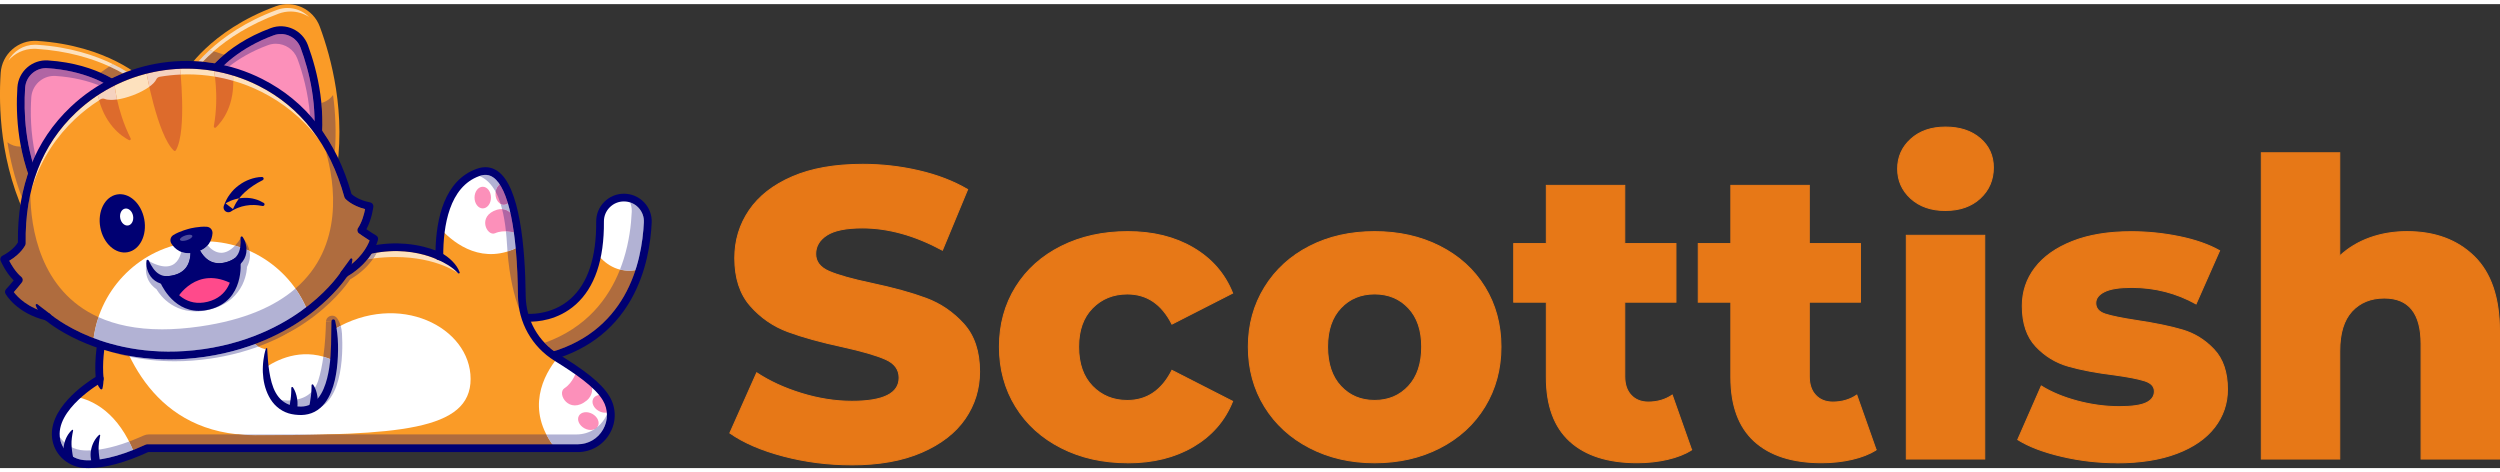 <?xml version="1.0" encoding="UTF-8"?>
<!DOCTYPE svg PUBLIC "-//W3C//DTD SVG 1.1//EN" "http://www.w3.org/Graphics/SVG/1.1/DTD/svg11.dtd">
<!-- Creator: CorelDRAW -->
<svg xmlns="http://www.w3.org/2000/svg" xml:space="preserve" width="180px" height="34px" style="shape-rendering:geometricPrecision; text-rendering:geometricPrecision; image-rendering:optimizeQuality; fill-rule:evenodd; clip-rule:evenodd"
viewBox="0 0 79.907 14.829"
 xmlns:xlink="http://www.w3.org/1999/xlink">
 <rect x="0" y="0" width="79.907" height="14.829" fill="#333333" stroke="none"/>
 <defs>
  <style type="text/css">
   <![CDATA[
    .str0 {stroke:#E77817;stroke-width:0.032}
    .fil15 {fill:none;fill-rule:nonzero}
    .fil4 {fill:#000072}
    .fil13 {fill:#4D4D9D}
    .fil2 {fill:#AF6C3E}
    .fil6 {fill:#B065A4}
    .fil8 {fill:#B19DA7}
    .fil3 {fill:#B2B2D4}
    .fil10 {fill:#DD6B2C}
    .fil9 {fill:#E7D3C5}
    .fil11 {fill:#F5D2BF}
    .fil0 {fill:#FA9B27}
    .fil5 {fill:#FC90BA}
    .fil7 {fill:#FDE1BE}
    .fil12 {fill:#FF4A8B}
    .fil1 {fill:white}
    .fil14 {fill:#E77817;fill-rule:nonzero}
   ]]>
  </style>
 </defs>
 <g id="Слой_x0020_1">
  <g id="_174599744">
   <g>
    <path id="_174655312" class="fil0" d="M20.705 6.942c0,0.012 -8.47343e-006,0.023 -0.001,0.035 -0.019,0.413 -0.083,0.946 -0.257,1.501 -0.359,1.147 -1.188,2.384 -3.053,2.832 8.47343e-006,-4.23672e-006 -0.936,0.338 -0.601,-1.291 1.69469e-005,0 1.875,0.224 2.301,-2.024 0.057,-0.301 0.088,-0.647 0.085,-1.044 -0.003,-0.424 0.34,-0.768 0.763,-0.768 0.422,-4.23672e-006 0.763,0.342 0.763,0.759z"/>
    <path id="_174655216" class="fil1" d="M20.705 6.942c0,0.012 -8.47343e-006,0.023 -0.001,0.035 -0.019,0.413 -0.083,0.946 -0.257,1.501 -0.622,0.153 -1.059,-0.123 -1.353,-0.483 0.057,-0.301 0.088,-0.647 0.085,-1.044 -0.003,-0.424 0.34,-0.768 0.763,-0.768 0.422,-4.23672e-006 0.763,0.342 0.763,0.759z"/>
    <path id="_174655120" class="fil2" d="M17.713 11.093c-0.111,-0.081 -0.213,-0.171 -0.305,-0.268 1.337,-0.479 2.042,-1.411 2.408,-2.339 0.091,0.023 0.188,0.036 0.291,0.036 0.065,0 0.133,-0.005 0.203,-0.016 -0.338,1.032 -1.066,2.103 -2.597,2.588z"/>
    <path id="_174655024" class="fil3" d="M20.107 8.521c-0.103,0 -0.2,-0.013 -0.291,-0.036 0.044,-0.113 0.084,-0.225 0.119,-0.337 0.174,-0.554 0.238,-1.088 0.257,-1.501 0.001,-0.012 0.001,-0.024 0.001,-0.035 0,-0.097 -0.018,-0.19 -0.052,-0.275 0.1,0.032 0.19,0.089 0.265,0.167 0.121,0.127 0.183,0.293 0.175,0.467 -0.02,0.435 -0.089,0.978 -0.271,1.534 -0.07,0.011 -0.138,0.016 -0.203,0.016z"/>
    <path id="_174654928" class="fil4" d="M16.894 10.149c-0.091,0.505 -0.055,0.856 0.103,0.994 0.14,0.123 0.353,0.05 0.355,0.05 0.004,-0.001 0.009,-0.003 0.013,-0.004 2.658,-0.638 3.155,-2.916 3.215,-4.218 0.008,-0.175 -0.054,-0.34 -0.175,-0.467 -0.122,-0.128 -0.287,-0.198 -0.463,-0.198 -0.172,-8.47343e-006 -0.333,0.067 -0.454,0.189 -0.121,0.122 -0.187,0.283 -0.185,0.454 0.01,1.216 -0.293,2.108 -0.9,2.651 -0.573,0.512 -1.243,0.555 -1.509,0.549zm0.314 1.314c-0.114,0 -0.252,-0.028 -0.371,-0.131 -0.248,-0.214 -0.303,-0.665 -0.165,-1.338 0.013,-0.063 0.072,-0.106 0.136,-0.098 0.008,0.001 0.801,0.085 1.434,-0.483 0.549,-0.493 0.823,-1.321 0.814,-2.461 -0.002,-0.238 0.089,-0.462 0.257,-0.631 0.168,-0.169 0.392,-0.262 0.63,-0.262 0.245,-4.23672e-006 0.473,0.098 0.643,0.275 0.168,0.176 0.255,0.407 0.244,0.65 -0.029,0.638 -0.167,1.581 -0.655,2.448 -0.579,1.027 -1.502,1.699 -2.744,1.998 -0.026,0.009 -0.113,0.034 -0.221,0.034z"/>
    <path id="_174654832" class="fil0" d="M18.462 14.192l-13.754 0c-0.143,0.066 -0.279,0.124 -0.407,0.175 -0.722,0.286 -1.231,0.351 -1.573,0.335 -0.448,-0.02 -0.839,-0.331 -0.927,-0.771 -0.106,-0.531 0.25,-1.023 0.628,-1.381 0.369,-0.349 0.758,-0.57 0.758,-0.57 -0.03,-0.339 -0.014,-0.672 0.026,-0.977 0.074,-0.568 0.229,-1.035 0.312,-1.255 0.033,-0.088 0.054,-0.136 0.054,-0.136 0,0 2.129,0.073 4.146,-0.267 0.997,-0.168 1.966,-0.438 2.637,-0.867 0.629,-0.403 1.222,-0.595 1.741,-0.67 1.154,-0.166 1.941,0.251 1.941,0.251 -0.001,-0.268 0.014,-0.563 0.057,-0.857 0.106,-0.727 0.385,-1.453 1.039,-1.766 0.045,-0.021 0.091,-0.041 0.139,-0.058 0.35,-0.127 0.614,0.023 0.813,0.341 0.091,0.144 0.168,0.323 0.234,0.527 0.137,0.426 0.223,0.959 0.276,1.504 0.053,0.541 0.073,1.094 0.078,1.569 0.005,0.46 0.143,0.9 0.389,1.272 0.184,0.28 0.429,0.521 0.723,0.703 0.008,0.005 0.016,0.01 0.024,0.015 0.759,0.471 1.316,0.877 1.562,1.295 0.414,0.702 -0.101,1.588 -0.916,1.588z"/>
    <path id="_174654736" class="fil1" d="M15.042 11.981c0,1.655 -2.334,1.796 -6.895,1.796 -3.254,0 -4.24,-2.697 -4.569,-4.164 0.033,-0.088 0,0 0,0 0,0 2.129,0.073 4.146,-0.267l0.426 1.279 -0.077 0.159c0,0 0.527,0.849 2.603,-0.388 2.077,-1.237 4.366,-0.069 4.366,1.586z"/>
    <path id="_174654640" class="fil1" d="M4.3 14.367c-0.722,0.286 -1.231,0.351 -1.573,0.335 -0.448,-0.02 -0.839,-0.331 -0.927,-0.771 -0.106,-0.531 0.25,-1.023 0.628,-1.381 0.559,0.111 1.356,0.511 1.872,1.816z"/>
    <path id="_174654544" class="fil1" d="M18.462 14.192l-0.719 0c-0.97,-1.249 -0.357,-2.352 0.073,-2.882 0.703,0.436 1.232,0.816 1.502,1.201 0.022,0.031 0.042,0.063 0.061,0.094 0.076,0.129 0.121,0.264 0.138,0.399 0.077,0.599 -0.389,1.189 -1.054,1.189z"/>
    <path id="_174654448" class="fil5" d="M18.932 13.096c0.167,0.092 0.247,0.27 0.177,0.397 -0.07,0.127 -0.262,0.156 -0.43,0.064 -0.167,-0.092 -0.247,-0.27 -0.177,-0.397 0.07,-0.127 0.262,-0.156 0.43,-0.064z"/>
    <path id="_174654352" class="fil5" d="M19.516 13.004c-0.09,0.071 -0.241,0.075 -0.376,0.001 -0.168,-0.092 -0.247,-0.27 -0.177,-0.397 0.06,-0.108 0.208,-0.145 0.354,-0.097 0.022,0.031 0.042,0.063 0.061,0.094 0.076,0.129 0.121,0.264 0.138,0.399z"/>
    <path id="_174654256" class="fil5" d="M18.427 11.728c0,0 -0.105,0.369 -0.384,0.547 -0.261,0.166 0.148,0.862 0.717,0.389 0.175,-0.146 0.223,-0.402 0.1,-0.594 -0.072,-0.113 -0.204,-0.232 -0.433,-0.342z"/>
    <path id="_174654160" class="fil1" d="M16.601 7.75c-1.151,0.601 -2.048,-0.064 -2.501,-0.548 0.113,-0.776 0.424,-1.552 1.178,-1.824 0.843,-0.304 1.189,0.992 1.323,2.372z"/>
    <path id="_174654064" class="fil5" d="M15.693 6.183c0,0.191 -0.118,0.346 -0.263,0.346 -0.145,0 -0.263,-0.155 -0.263,-0.346 1.27101e-005,-0.191 0.118,-0.346 0.263,-0.346 0.145,-4.23672e-006 0.263,0.155 0.263,0.346z"/>
    <path id="_174653968" class="fil5" d="M16.324 6.246c-0.046,0.099 -0.129,0.165 -0.224,0.165 -0.145,0 -0.263,-0.155 -0.263,-0.346 0,-0.187 0.112,-0.339 0.253,-0.345 0.091,0.144 0.168,0.323 0.234,0.527z"/>
    <path id="_174653872" class="fil5" d="M16.444 7.303c0,0 -0.338,-0.107 -0.618,0.019 -0.261,0.117 -0.591,-0.552 0.064,-0.752 0.202,-0.061 0.424,0.032 0.51,0.224 0.05,0.113 0.076,0.275 0.044,0.509z"/>
    <path id="_174602720" class="fil2" d="M4.253 14.253c-0.041,-0.096 -0.083,-0.186 -0.127,-0.272 0.045,-0.017 0.09,-0.034 0.137,-0.053 0.106,-0.042 0.217,-0.089 0.333,-0.141 0.049,-0.022 0.103,-0.034 0.156,-0.034l2.882 0c0.164,0.015 0.335,0.023 0.512,0.023 0.848,0 1.619,-0.005 2.312,-0.023l7.001 0c0.053,0.104 0.116,0.209 0.191,0.315l-12.944 0c-0.018,0 -0.036,0.004 -0.052,0.011 -0.141,0.065 -0.275,0.123 -0.402,0.173z"/>
    <path id="_174602624" class="fil3" d="M8.147 13.777c-0.177,0 -0.348,-0.008 -0.512,-0.023l2.824 0c-0.693,0.019 -1.464,0.023 -2.312,0.023z"/>
    <path id="_174602528" class="fil3" d="M2.819 14.581c-0.03,0 -0.059,-0.001 -0.086,-0.002 -0.402,-0.018 -0.735,-0.294 -0.811,-0.671 -0.005,-0.023 -0.008,-0.046 -0.011,-0.069 0.172,0.25 0.461,0.411 0.78,0.425 0.03,0.001 0.062,0.002 0.096,0.002 0.315,0 0.753,-0.066 1.34,-0.285 0.044,0.086 0.086,0.176 0.127,0.272 -0.662,0.261 -1.13,0.328 -1.434,0.328z"/>
    <path id="_174602432" class="fil3" d="M18.462 14.069l-0.811 0c-0.074,-0.106 -0.138,-0.212 -0.191,-0.315l0.965 0c0.212,0 0.403,-0.06 0.563,-0.161 0.043,-0.016 0.079,-0.041 0.106,-0.076 0.133,-0.109 0.238,-0.249 0.306,-0.405 0.004,0.165 -0.037,0.332 -0.124,0.483 -0.169,0.297 -0.474,0.474 -0.814,0.474z"/>
    <path id="_174602336" class="fil6" d="M18.988 13.592c0.037,-0.023 0.072,-0.049 0.106,-0.076 -0.026,0.035 -0.063,0.06 -0.106,0.076z"/>
    <path id="_174602240" class="fil2" d="M16.597 9.756c-0.159,-0.42 -0.312,-1.019 -0.376,-1.849 0.086,-0.026 0.173,-0.059 0.262,-0.1 0.042,0.447 0.066,0.953 0.072,1.513 0.002,0.148 0.016,0.293 0.043,0.435z"/>
    <path id="_174602144" class="fil3" d="M16.221 7.907c-0.005,-0.066 -0.01,-0.133 -0.014,-0.201 -0.009,-0.158 -0.021,-0.306 -0.036,-0.445 0.117,0.003 0.213,0.026 0.253,0.036 0.022,0.161 0.042,0.331 0.059,0.51 -0.089,0.04 -0.176,0.073 -0.262,0.1zm0.091 -1.238c-0.071,-0.068 -0.165,-0.109 -0.264,-0.117 -0.015,-0.058 -0.031,-0.114 -0.047,-0.167 0.031,0.016 0.064,0.026 0.099,0.026 0.048,0 0.093,-0.017 0.132,-0.047 0.028,0.095 0.055,0.197 0.079,0.305zm-0.47 -0.67c-0.137,-0.253 -0.309,-0.418 -0.518,-0.506 0.067,-0.024 0.13,-0.036 0.19,-0.036 0.09,-8.47343e-006 0.173,0.027 0.25,0.08 0.074,0.052 0.144,0.127 0.208,0.224 -0.067,0.049 -0.115,0.135 -0.13,0.237z"/>
    <path id="_174602048" class="fil6" d="M16.101 6.411c-0.035,0 -0.069,-0.009 -0.099,-0.026 -0.046,-0.146 -0.099,-0.275 -0.159,-0.386 0.015,-0.102 0.064,-0.188 0.13,-0.237 0.099,0.149 0.185,0.35 0.26,0.601 -0.039,0.03 -0.084,0.047 -0.132,0.047z"/>
    <path id="_174601952" class="fil6" d="M16.424 7.297c-0.04,-0.011 -0.136,-0.033 -0.253,-0.036 -0.029,-0.268 -0.07,-0.504 -0.123,-0.708 0.099,0.007 0.193,0.049 0.264,0.117 0.043,0.189 0.08,0.399 0.112,0.628z"/>
    <path id="_174601856" class="fil7" d="M14.665 8.613c0,0 -0.69,-0.53 -2.036,-0.53 -0.216,-4.23672e-006 -0.45,0.014 -0.7,0.045 0.045,-0.066 0.081,-0.128 0.11,-0.184 0.222,-0.037 0.428,-0.051 0.612,-0.051 0.103,-4.23672e-006 0.199,0.004 0.288,0.012 0.638,0.053 1.042,0.262 1.045,0.264 0.018,0.01 0.038,0.014 0.058,0.014 0.022,-4.23672e-006 0.044,-0.006 0.064,-0.018 0.02,-0.012 0.035,-0.029 0.046,-0.048 0.206,0.121 0.384,0.283 0.514,0.496z"/>
    <path id="_174601760" class="fil2" d="M4.149 11.27c-0.238,-0.049 -0.459,-0.108 -0.664,-0.173 0.2,0.056 0.418,0.106 0.652,0.147 0.004,0.009 0.008,0.017 0.013,0.026zm4.112 -0.327c-0.047,-0.027 -0.084,-0.054 -0.112,-0.079 0.834,-0.311 1.461,-0.717 1.891,-1.06 0.647,-0.516 0.98,-0.983 1.057,-1.099 0.294,-0.173 0.502,-0.369 0.65,-0.55 0.062,-0.01 0.123,-0.019 0.184,-0.026 -0.142,0.208 -0.371,0.456 -0.738,0.667 8.47343e-006,0 -0.362,0.579 -1.172,1.192 -0.446,0.338 -1.027,0.686 -1.759,0.955z"/>
    <path id="_174601664" class="fil3" d="M5.584 11.415c-0.528,0 -1.008,-0.056 -1.435,-0.144 -0.004,-0.009 -0.008,-0.017 -0.013,-0.026 0.382,0.067 0.808,0.11 1.273,0.11 0.356,-4.23672e-006 0.736,-0.025 1.137,-0.083 0.6,-0.087 1.134,-0.232 1.602,-0.407 0.028,0.025 0.065,0.052 0.112,0.079 -0.457,0.168 -0.972,0.305 -1.549,0.388 -0.397,0.058 -0.774,0.083 -1.128,0.083z"/>
    <path id="_174601568" class="fil8" d="M11.746 8.155c0.05,-0.062 0.093,-0.122 0.13,-0.179 0.055,-0.012 0.11,-0.022 0.163,-0.031 -0.029,0.056 -0.065,0.118 -0.11,0.184 -0.06,0.008 -0.121,0.016 -0.184,0.026z"/>
    <path id="_174601472" class="fil4" d="M2.971 14.738l-0.01 -0.019 -0.008 -0.016c-0.005,-0.011 -0.009,-0.022 -0.013,-0.032 -0.008,-0.022 -0.014,-0.043 -0.02,-0.065 -0.011,-0.043 -0.018,-0.088 -0.022,-0.132 -0.007,-0.089 -0.001,-0.178 0.021,-0.264 0.009,-0.043 0.022,-0.085 0.038,-0.126l0.025 -0.06c0.009,-0.02 0.02,-0.038 0.03,-0.057 0.041,-0.076 0.095,-0.143 0.157,-0.2 0.008,-0.008 0.021,-0.007 0.029,0.001 0.004,0.005 0.006,0.011 0.005,0.017l-0 0.002c-0.006,0.041 -0.017,0.079 -0.023,0.118 -0.006,0.039 -0.014,0.076 -0.017,0.113 -0.005,0.037 -0.007,0.074 -0.01,0.11 -0.002,0.018 -0,0.036 -0.001,0.054 -0.001,0.018 -0.002,0.036 -0,0.054 0.002,0.071 0.009,0.141 0.018,0.21 0.004,0.034 0.01,0.068 0.015,0.102l0.009 0.05c0.001,0.008 0.003,0.016 0.004,0.024l0.002 0.012c0.001,0.004 0.001,0.008 0.001,0.009l-0.087 0.11c-0.029,0.036 -0.082,0.042 -0.119,0.013 -0.01,-0.008 -0.017,-0.017 -0.023,-0.028z"/>
    <path id="_174601376" class="fil4" d="M2.105 14.581l-0.01 -0.019 -0.008 -0.017c-0.005,-0.011 -0.009,-0.022 -0.013,-0.032 -0.008,-0.022 -0.014,-0.043 -0.02,-0.065 -0.011,-0.044 -0.018,-0.088 -0.022,-0.132 -0.007,-0.089 -0.001,-0.178 0.021,-0.264 0.009,-0.043 0.022,-0.085 0.038,-0.126l0.025 -0.06c0.009,-0.02 0.02,-0.038 0.03,-0.057 0.041,-0.076 0.095,-0.143 0.157,-0.2 0.008,-0.008 0.021,-0.007 0.029,0.001 0.004,0.005 0.006,0.011 0.005,0.017l-0 0.002c-0.006,0.041 -0.017,0.079 -0.023,0.118 -0.006,0.039 -0.014,0.076 -0.017,0.113 -0.005,0.037 -0.007,0.074 -0.01,0.11 -0.002,0.018 -0,0.037 -0.001,0.054 -0.001,0.018 -0.002,0.036 -0,0.054 0.002,0.071 0.009,0.141 0.018,0.21 0.004,0.034 0.01,0.068 0.015,0.102l0.009 0.05c0.001,0.008 0.003,0.017 0.004,0.024l0.002 0.012c0.001,0.004 0.001,0.008 0.001,0.009l-0.087 0.11c-0.029,0.036 -0.082,0.042 -0.119,0.013 -0.01,-0.008 -0.017,-0.017 -0.023,-0.028z"/>
    <path id="_174601280" class="fil4" d="M3.309 11.966c0,0.024 -7.62609e-005,0.051 -0.002,0.077 -0.002,0.026 -0.004,0.052 -0.006,0.079 -0.005,0.053 -0.012,0.105 -0.026,0.161l-0 0.001c-0.005,0.021 -0.027,0.034 -0.048,0.029 -0.008,-0.002 -0.015,-0.007 -0.02,-0.013 -0.04,-0.046 -0.066,-0.097 -0.089,-0.147 -0.012,-0.025 -0.022,-0.051 -0.031,-0.077 -0.009,-0.026 -0.017,-0.051 -0.023,-0.079l-0 -0.001c-0.015,-0.067 0.027,-0.134 0.094,-0.149 0.067,-0.015 0.134,0.027 0.149,0.094 0.002,0.008 0.003,0.017 0.003,0.025z"/>
    <path id="_174601184" class="fil4" d="M14.093 7.947c0.038,0.018 0.067,0.037 0.099,0.056 0.031,0.02 0.061,0.041 0.091,0.062 0.059,0.043 0.114,0.092 0.166,0.143 0.052,0.052 0.1,0.108 0.142,0.168 0.042,0.061 0.076,0.126 0.101,0.194 0.006,0.016 -0.002,0.033 -0.018,0.039 -0.011,0.004 -0.023,0.001 -0.032,-0.007l-0.002 -0.002c-0.025,-0.024 -0.045,-0.05 -0.071,-0.072 -0.023,-0.023 -0.049,-0.044 -0.074,-0.065 -0.052,-0.041 -0.105,-0.079 -0.16,-0.114 -0.055,-0.035 -0.113,-0.066 -0.17,-0.097 -0.029,-0.015 -0.058,-0.029 -0.087,-0.043 -0.028,-0.014 -0.06,-0.028 -0.085,-0.038l-0.003 -0.001c-0.063,-0.027 -0.091,-0.1 -0.064,-0.163 0.027,-0.063 0.101,-0.091 0.163,-0.064 0.001,0.001 0.003,0.002 0.005,0.002z"/>
    <path id="_174601088" class="fil4" d="M3.661 9.739c-0.106,0.273 -0.441,1.232 -0.351,2.231 0.004,0.048 -0.02,0.095 -0.062,0.119 -0.015,0.009 -1.514,0.87 -1.325,1.818 0.075,0.378 0.409,0.654 0.811,0.671 0.352,0.015 0.971,-0.059 1.922,-0.499 0.016,-0.008 0.034,-0.011 0.052,-0.011l13.754 0c0.341,0 0.645,-0.177 0.814,-0.474 0.167,-0.292 0.165,-0.639 -0.005,-0.927 -0.254,-0.431 -0.893,-0.864 -1.545,-1.267 -0.724,-0.448 -1.162,-1.225 -1.171,-2.08 -0.023,-2.101 -0.303,-3.444 -0.79,-3.782 -0.13,-0.09 -0.276,-0.104 -0.445,-0.043 -0.958,0.346 -1.156,1.585 -1.153,2.564 0,0.044 -0.023,0.084 -0.06,0.106 -0.037,0.022 -0.084,0.024 -0.122,0.003 -0.004,-0.002 -0.408,-0.211 -1.045,-0.264 -0.587,-0.049 -1.499,0.03 -2.511,0.678 -1.909,1.221 -6.09,1.172 -6.767,1.155zm-0.837 5.09c-0.035,0 -0.069,-0.001 -0.102,-0.002 -0.516,-0.023 -0.945,-0.381 -1.043,-0.87 -0.201,-1.005 1.061,-1.848 1.377,-2.042 -0.085,-1.21 0.388,-2.305 0.408,-2.351 0.02,-0.047 0.068,-0.076 0.118,-0.074 0.047,0.002 4.741,0.147 6.712,-1.114 1.076,-0.689 2.051,-0.769 2.678,-0.715 0.431,0.037 0.76,0.139 0.948,0.212 0.025,-1.024 0.285,-2.237 1.315,-2.609 0.247,-0.089 0.473,-0.065 0.671,0.073 0.711,0.494 0.88,2.438 0.897,3.983 0.008,0.769 0.402,1.469 1.054,1.872 0.785,0.485 1.362,0.901 1.628,1.352 0.216,0.366 0.218,0.806 0.007,1.176 -0.214,0.375 -0.599,0.598 -1.03,0.598l-13.727 0c-0.741,0.34 -1.383,0.512 -1.91,0.512z"/>
    <path id="_174600992" class="fil0" d="M10.671 11.393c-0.065,0.77 -0.309,1.608 -1.063,1.608 -0.891,0 -1.089,-0.808 -1.115,-1.392 -0.015,-0.332 0.025,-0.591 0.025,-0.591 4.23672e-006,-8.47343e-006 0.826,-0.873 2.135,-0.886 4.23672e-006,0 0.074,0.607 0.019,1.262z"/>
    <path id="_174600896" class="fil1" d="M10.671 11.393c-0.065,0.77 -0.309,1.608 -1.063,1.608 -0.891,0 -1.089,-0.808 -1.115,-1.392 0.468,-0.311 1.264,-0.643 2.179,-0.216z"/>
    <path id="_174600800" class="fil2" d="M10.676 10.395c-0.011,-0.164 -0.023,-0.265 -0.023,-0.265 -0.079,0.001 -0.157,0.005 -0.233,0.011 0.007,-0.113 0.102,-0.183 0.199,-0.183 0.057,-4.23672e-006 0.116,0.025 0.156,0.081 0.045,0.062 0.085,0.14 0.114,0.238 -0.071,0.037 -0.142,0.076 -0.213,0.118l0 -7.62609e-005z"/>
    <path id="_174600704" class="fil3" d="M9.754 13.015c-0.063,0 -0.129,-0.005 -0.198,-0.015 0.017,0.001 0.035,0.001 0.053,0.001 0.754,0 0.998,-0.838 1.063,-1.608l8.47343e-006 -8.47343e-006c0.033,-0.388 0.02,-0.759 0.005,-0.997 0.07,-0.042 0.141,-0.081 0.212,-0.118 0.021,0.073 0.036,0.157 0.042,0.253 0.037,0.626 0.045,2.484 -1.177,2.484zm-0.884 -0.302c-0.029,-0.028 -0.055,-0.059 -0.078,-0.092 0.024,0.032 0.05,0.063 0.078,0.092z"/>
    <path id="_174600608" class="fil2" d="M10.671 11.393c-0.114,-0.053 -0.226,-0.095 -0.336,-0.126 0.058,-0.418 0.078,-0.834 0.084,-1.115 8.47343e-005,-0.003 0,-0.006 0,-0.009 0.076,-0.007 0.154,-0.011 0.233,-0.011 4.23672e-006,0 0.012,0.101 0.023,0.265 0.016,0.238 0.028,0.609 -0.005,0.997l8.47343e-006 -8.47343e-006z"/>
    <path id="_174600512" class="fil3" d="M9.608 13.001c-0.018,0 -0.036,-0 -0.053,-0.001 -0,-8.04976e-005 -0.001,-7.62609e-005 -0.001,-0 4.23672e-006,-8.47343e-006 -0.44,-0.051 -0.685,-0.287 -0.028,-0.029 -0.054,-0.06 -0.078,-0.092 -0,-0.001 -0.001,-0.001 -0.001,-0.001 0,-4.23672e-006 0.177,0.048 0.408,0.048 0.343,0 0.803,-0.106 0.972,-0.631 0.075,-0.234 0.128,-0.502 0.165,-0.769 0.11,0.031 0.222,0.073 0.336,0.126l8.47343e-006 -8.47343e-006c-0.065,0.77 -0.309,1.608 -1.063,1.608z"/>
    <path id="_174600416" class="fil4" d="M8.54 11.02c0.014,0.25 0.03,0.496 0.069,0.734 0.019,0.119 0.043,0.236 0.075,0.348 0.032,0.113 0.073,0.221 0.129,0.319 0.055,0.098 0.124,0.185 0.206,0.253 0.082,0.069 0.178,0.117 0.281,0.149 0.103,0.031 0.217,0.041 0.328,0.041 0.054,-0 0.107,-0.008 0.157,-0.02 0.051,-0.012 0.099,-0.029 0.145,-0.053 0.185,-0.092 0.322,-0.28 0.413,-0.493 0.092,-0.214 0.147,-0.45 0.183,-0.69 0.036,-0.24 0.05,-0.485 0.056,-0.731 0.007,-0.245 0.009,-0.494 0.013,-0.741l7.62609e-005 -0.002c0.001,-0.033 0.027,-0.059 0.06,-0.058 0.028,0 0.051,0.02 0.057,0.046 0.112,0.498 0.113,1.009 0.055,1.518 -0.032,0.255 -0.083,0.511 -0.185,0.758 -0.051,0.123 -0.115,0.245 -0.202,0.356 -0.085,0.11 -0.196,0.211 -0.327,0.277 -0.131,0.068 -0.278,0.099 -0.419,0.102 -0.138,-0 -0.276,-0.013 -0.412,-0.054 -0.136,-0.042 -0.264,-0.114 -0.371,-0.209 -0.108,-0.094 -0.192,-0.209 -0.256,-0.331 -0.128,-0.244 -0.183,-0.508 -0.194,-0.767 -0.003,-0.065 -0.003,-0.129 0.001,-0.194 0.003,-0.064 0.007,-0.128 0.016,-0.192 0.016,-0.127 0.04,-0.253 0.081,-0.375 0.004,-0.012 0.017,-0.018 0.029,-0.014 0.009,0.003 0.015,0.011 0.016,0.02l8.04976e-005 0.001z"/>
    <path id="_174600320" class="fil4" d="M9.24 12.947c0.002,-0.022 0.008,-0.051 0.012,-0.078l0.013 -0.083c0.01,-0.055 0.017,-0.111 0.025,-0.168 0.004,-0.028 0.006,-0.057 0.01,-0.085l0.003 -0.043c0.002,-0.014 0.003,-0.029 0.003,-0.044 0.005,-0.059 0.003,-0.117 0.005,-0.179l4.23672e-006 -0.002c0,-0.016 0.014,-0.029 0.03,-0.028 0.01,0 0.019,0.006 0.024,0.013 0.035,0.054 0.064,0.113 0.085,0.174 0.022,0.061 0.037,0.125 0.047,0.189 0.011,0.064 0.015,0.129 0.013,0.195 -0.001,0.032 -0.003,0.065 -0.008,0.098 -0.005,0.033 -0.01,0.063 -0.021,0.1 -0.02,0.065 -0.089,0.102 -0.155,0.082 -0.057,-0.018 -0.093,-0.073 -0.087,-0.13l0.001 -0.011z"/>
    <path id="_174600224" class="fil4" d="M9.887 12.862c0.002,-0.022 0.007,-0.051 0.012,-0.078l0.013 -0.082c0.01,-0.055 0.017,-0.111 0.025,-0.168 0.004,-0.028 0.006,-0.057 0.01,-0.085l0.003 -0.043c0.002,-0.014 0.003,-0.029 0.003,-0.044 0.005,-0.059 0.003,-0.117 0.005,-0.179l7.62609e-005 -0.002c0,-0.016 0.014,-0.029 0.03,-0.028 0.01,0 0.019,0.006 0.024,0.013 0.035,0.054 0.064,0.113 0.085,0.174 0.022,0.061 0.037,0.125 0.047,0.189 0.011,0.064 0.015,0.129 0.013,0.195 -0.001,0.032 -0.004,0.065 -0.008,0.098 -0.005,0.033 -0.01,0.063 -0.021,0.1 -0.02,0.065 -0.089,0.102 -0.155,0.082 -0.057,-0.018 -0.093,-0.073 -0.087,-0.13l0.001 -0.011z"/>
    <path id="_174600128" class="fil0" d="M4.552 2.373c-3.196,1.323 -3.616,4.644 -3.616,4.644 -0.481,-0.943 -0.729,-1.904 -0.846,-2.766 -0.108,-0.799 -0.104,-1.513 -0.068,-2.053 0.04,-0.603 0.561,-1.062 1.164,-1.023 1.142,0.074 1.99,0.38 2.549,0.664 0.546,0.277 0.817,0.534 0.817,0.534z"/>
    <path id="_174600032" class="fil2" d="M0.695 6.164c-0.226,-0.597 -0.37,-1.189 -0.457,-1.75 0.117,0.093 0.26,0.139 0.403,0.139 0.009,-8.47343e-006 0.018,-0 0.026,-0.001 0.054,0.28 0.128,0.568 0.227,0.859 -0.082,0.242 -0.148,0.492 -0.199,0.753zm2.877 -3.794c-0.104,-0.059 -0.225,-0.12 -0.363,-0.181 0.1,-0.072 0.197,-0.138 0.288,-0.199 0.075,0.034 0.145,0.068 0.212,0.102 0.079,0.04 0.152,0.079 0.219,0.118 -0.12,0.049 -0.239,0.102 -0.356,0.16z"/>
    <path id="_174599936" class="fil7" d="M3.498 1.991c-0.553,-0.252 -1.331,-0.497 -2.337,-0.562 -0.024,-0.002 -0.048,-0.002 -0.071,-0.002 -0.328,-1.27101e-005 -0.626,0.147 -0.828,0.382 0.166,-0.307 0.49,-0.512 0.854,-0.512 0.021,-1.27101e-005 0.042,0.001 0.063,0.002 1.073,0.069 1.884,0.35 2.433,0.619 -0.037,0.024 -0.075,0.048 -0.113,0.074z"/>
    <path id="_174599840" class="fil9" d="M3.929 2.211c-0.067,-0.038 -0.14,-0.078 -0.219,-0.118 -0.067,-0.034 -0.137,-0.068 -0.212,-0.102 0.039,-0.026 0.076,-0.05 0.113,-0.074 0.174,0.085 0.322,0.169 0.443,0.245 -0.042,0.016 -0.083,0.032 -0.125,0.049z"/>
    <path id="_174599648" class="fil5" d="M3.961 2.79c0,0 -0.803,-0.762 -2.438,-0.868 -0.437,-0.028 -0.814,0.305 -0.843,0.741 -0.054,0.812 -0.009,2.175 0.662,3.491 4.23672e-006,-8.47343e-006 0.304,-2.406 2.619,-3.364z"/>
    <path id="_174599552" class="fil6" d="M1.037 5.036c-0.254,-0.894 -0.276,-1.74 -0.234,-2.364 0.024,-0.354 0.319,-0.627 0.668,-0.627 0.014,-4.23672e-006 0.029,0 0.043,0.001 0.8,0.052 1.397,0.267 1.791,0.465 -0.048,0.027 -0.096,0.055 -0.143,0.084 -0.352,-0.139 -0.813,-0.262 -1.383,-0.299 -0.016,-0.001 -0.032,-0.002 -0.048,-0.002 -0.383,-4.23672e-006 -0.705,0.299 -0.731,0.686 -0.031,0.465 -0.027,1.125 0.129,1.85 -0.032,0.068 -0.063,0.137 -0.093,0.206z"/>
    <path id="_174599456" class="fil4" d="M1.471 2.045c-0.349,0 -0.644,0.273 -0.668,0.627 -0.053,0.792 -0.003,1.943 0.493,3.094 0.065,-0.249 0.18,-0.602 0.376,-0.99 0.325,-0.641 0.94,-1.494 2.05,-2.015 -0.299,-0.212 -1.036,-0.638 -2.208,-0.714 -0.014,-0.001 -0.029,-0.001 -0.043,-0.001zm-0.13 4.234c-0.046,0 -0.089,-0.026 -0.11,-0.068 -0.667,-1.309 -0.735,-2.656 -0.675,-3.555 0.034,-0.505 0.471,-0.889 0.975,-0.857 1.661,0.107 2.481,0.869 2.516,0.902 0.03,0.029 0.044,0.071 0.036,0.113 -0.008,0.041 -0.036,0.076 -0.074,0.092 -0.929,0.385 -1.639,1.049 -2.111,1.975 -0.354,0.695 -0.432,1.285 -0.433,1.29 -0.007,0.054 -0.048,0.097 -0.102,0.106 -0.007,0.001 -0.014,0.002 -0.021,0.002z"/>
    <path id="_174599360" class="fil0" d="M5.928 2.173c3.44,0.359 4.787,3.424 4.787,3.424 0.193,-1.041 0.157,-2.032 0.024,-2.892 -0.123,-0.796 -0.33,-1.48 -0.518,-1.987 -0.21,-0.566 -0.84,-0.859 -1.406,-0.65 -1.074,0.395 -1.8,0.93 -2.255,1.361 -0.445,0.421 -0.631,0.744 -0.631,0.744z"/>
    <path id="_174599264" class="fil2" d="M10.704 4.711c-0.123,-0.235 -0.258,-0.457 -0.405,-0.665 0.012,-0.307 0.001,-0.605 -0.027,-0.888 0.147,-0.037 0.281,-0.125 0.373,-0.255 0.076,0.563 0.106,1.171 0.059,1.808zm-3.837 -2.819c-0.129,-0.022 -0.258,-0.039 -0.387,-0.052 0.054,-0.056 0.112,-0.114 0.176,-0.175 0.054,-0.051 0.112,-0.104 0.174,-0.158 0.105,0.032 0.216,0.068 0.333,0.109 -0.115,0.097 -0.214,0.191 -0.297,0.276z"/>
    <path id="_174599168" class="fil7" d="M6.83 1.507c-0.045,-0.014 -0.088,-0.027 -0.131,-0.039 0.448,-0.413 1.146,-0.912 2.157,-1.285 0.11,-0.04 0.222,-0.06 0.333,-0.06 0.259,-8.47343e-006 0.509,0.105 0.691,0.288 -0.176,-0.113 -0.382,-0.175 -0.594,-0.175 -0.125,-4.23672e-006 -0.252,0.022 -0.376,0.067 -0.946,0.348 -1.622,0.804 -2.081,1.203z"/>
    <path id="_174599072" class="fil9" d="M6.479 1.84c-0.045,-0.004 -0.09,-0.008 -0.135,-0.011 0.094,-0.107 0.212,-0.23 0.355,-0.361 0.042,0.012 0.086,0.025 0.131,0.039 -0.062,0.054 -0.12,0.107 -0.174,0.158 -0.064,0.061 -0.123,0.119 -0.176,0.175z"/>
    <path id="_174598976" class="fil5" d="M6.614 2.405c0,0 0.553,-0.959 2.091,-1.525 0.41,-0.151 0.867,0.061 1.019,0.471 0.283,0.763 0.627,2.083 0.358,3.535 4.23672e-006,0 -0.976,-2.22 -3.468,-2.481z"/>
    <path id="_174598880" class="fil6" d="M10.055 3.727c-0.048,-0.058 -0.097,-0.115 -0.147,-0.171 -0.057,-0.738 -0.24,-1.373 -0.402,-1.81 -0.11,-0.296 -0.391,-0.48 -0.689,-0.48 -0.084,-1.27101e-005 -0.169,0.014 -0.252,0.045 -0.536,0.197 -0.942,0.446 -1.241,0.68 -0.054,-0.014 -0.108,-0.028 -0.163,-0.04 0.32,-0.302 0.831,-0.677 1.586,-0.955 0.076,-0.028 0.153,-0.041 0.23,-0.041 0.273,-8.47343e-006 0.53,0.168 0.63,0.439 0.217,0.586 0.437,1.404 0.448,2.333z"/>
    <path id="_174598784" class="fil4" d="M6.833 2.308c1.213,0.184 2.045,0.827 2.539,1.35 0.299,0.316 0.509,0.622 0.643,0.842 0.148,-1.245 -0.131,-2.362 -0.407,-3.106 -0.129,-0.347 -0.514,-0.525 -0.86,-0.398 -1.107,0.408 -1.689,1.024 -1.914,1.312zm3.248 2.701c-0.049,0 -0.093,-0.029 -0.113,-0.074 -0.002,-0.005 -0.245,-0.548 -0.782,-1.114 -0.715,-0.754 -1.585,-1.189 -2.585,-1.293 -0.042,-0.004 -0.078,-0.03 -0.097,-0.067 -0.019,-0.037 -0.018,-0.082 0.003,-0.118 0.024,-0.041 0.594,-1.005 2.155,-1.58 0.474,-0.174 1.002,0.07 1.178,0.544 0.313,0.845 0.631,2.156 0.363,3.6 -0.01,0.054 -0.054,0.094 -0.108,0.101 -0.005,0.001 -0.01,0.001 -0.014,0.001z"/>
    <path id="_173928640" class="fil0" d="M11.545 7.227c0,0 0.243,0.176 0.415,0.272 0,0 -0.141,0.648 -0.952,1.114 0,-4.23672e-006 -0.362,0.579 -1.172,1.192 -0.724,0.548 -1.806,1.125 -3.308,1.343 -1.502,0.218 -2.703,-0.027 -3.553,-0.347 -0.951,-0.358 -1.463,-0.81 -1.463,-0.81 -0.91,-0.217 -1.229,-0.798 -1.229,-0.798 0.137,-0.14 0.321,-0.378 0.321,-0.378 -0.293,-0.243 -0.472,-0.663 -0.472,-0.663 0.435,-0.224 0.564,-0.505 0.564,-0.505 -0.014,-0.816 0.097,-1.52 0.294,-2.125 0.302,-0.93 0.804,-1.63 1.358,-2.153 1.606,-1.517 4.007,-1.865 5.978,-0.868 1.122,0.568 2.246,1.637 2.8,3.632 8.47343e-006,0 0.204,0.232 0.684,0.323 4.23672e-006,-4.23672e-006 -0.052,0.454 -0.264,0.77z"/>
    <path id="_173929072" class="fil1" d="M9.836 9.806c-0.724,0.548 -1.806,1.125 -3.308,1.343 -1.502,0.218 -2.703,-0.027 -3.553,-0.347 0.154,-1.598 1.381,-2.944 3.04,-3.185 1.66,-0.241 3.218,0.702 3.82,2.189z"/>
    <path id="_107885408" class="fil10" d="M3.656 2.503c0,0 0.056,0.863 0.521,1.789 0.017,0.035 -0.019,0.071 -0.054,0.054 -0.238,-0.122 -0.811,-0.508 -1.005,-1.478 0,0 0.383,-0.279 0.538,-0.364z"/>
    <path id="_107885792" class="fil10" d="M5.195 1.964c0,0 -0.255,0.015 -0.534,0.135 8.47343e-006,-8.47343e-006 0.367,2.093 0.897,2.584 0.019,0.017 0.049,0.013 0.062,-0.009 0.369,-0.621 0.125,-2.732 0.125,-2.732 -0.302,-0.035 -0.55,0.023 -0.55,0.023z"/>
    <path id="_174005344" class="fil10" d="M6.824 2.043c0,0 0.192,0.844 0.01,1.863 -0.007,0.038 0.039,0.063 0.067,0.036 0.194,-0.184 0.633,-0.718 0.543,-1.703 4.23672e-006,-1.27101e-005 -0.446,-0.158 -0.619,-0.197z"/>
    <path id="_174005248" class="fil2" d="M2.99 10.675c-0.036,-0.014 -0.071,-0.028 -0.106,-0.041 -0.83,-0.335 -1.286,-0.73 -1.29,-0.734 -0.015,-0.013 -0.034,-0.023 -0.053,-0.028 -0.653,-0.156 -0.984,-0.512 -1.1,-0.665 0.125,-0.139 0.254,-0.307 0.261,-0.315 0.041,-0.053 0.032,-0.129 -0.019,-0.171 -0.183,-0.151 -0.32,-0.384 -0.388,-0.516 0.384,-0.23 0.509,-0.492 0.514,-0.504 0.008,-0.017 0.012,-0.035 0.011,-0.054 -0.01,-0.563 0.04,-1.092 0.15,-1.584 0.01,1.072 0.301,3.094 2.177,3.942 -0.073,0.216 -0.126,0.441 -0.157,0.671zm6.796 -0.987c-0.095,-0.212 -0.21,-0.412 -0.341,-0.599 1.557,-1.346 1.261,-3.367 0.966,-4.398 0.246,0.441 0.444,0.934 0.595,1.476 0.005,0.018 0.014,0.035 0.026,0.049 0.009,0.01 0.203,0.226 0.636,0.337 -0.028,0.146 -0.093,0.408 -0.226,0.605 -0.037,0.055 -0.024,0.13 0.03,0.17 0.009,0.006 0.181,0.13 0.34,0.228 -0.068,0.18 -0.284,0.615 -0.866,0.95 -0.018,0.01 -0.032,0.024 -0.043,0.042 -0.003,0.005 -0.327,0.514 -1.028,1.071 -0.029,0.023 -0.059,0.046 -0.089,0.07z"/>
    <path id="_174005152" class="fil3" d="M5.409 11.107c-1.021,0 -1.842,-0.212 -2.419,-0.432 0.031,-0.23 0.084,-0.455 0.157,-0.671 0.538,0.243 1.206,0.39 2.035,0.39 0.374,-4.23672e-006 0.781,-0.03 1.223,-0.094 1.423,-0.207 2.392,-0.65 3.039,-1.21 0.132,0.186 0.246,0.387 0.341,0.599 -0.657,0.502 -1.737,1.115 -3.275,1.338l4.23672e-006 -4.23672e-006c-0.389,0.056 -0.756,0.081 -1.101,0.081z"/>
    <path id="_174005056" class="fil7" d="M0.997 5.948c0.239,-0.978 0.719,-1.811 1.436,-2.487 0.218,-0.206 0.45,-0.389 0.695,-0.55 0.012,0.056 0.025,0.11 0.04,0.162 -0.273,0.175 -0.533,0.376 -0.775,0.605 -0.554,0.523 -1.056,1.223 -1.358,2.153 -0.013,0.039 -0.025,0.078 -0.037,0.118zm9.194 -1.619c-0.541,-0.718 -1.186,-1.198 -1.821,-1.52 -0.297,-0.15 -0.603,-0.27 -0.915,-0.359 -0.001,-0.054 -0.004,-0.109 -0.008,-0.167 0.28,0.085 0.555,0.195 0.822,0.33 0.789,0.399 1.431,0.973 1.922,1.716zm-6.45 -1.282c-0.043,-0.197 -0.065,-0.353 -0.076,-0.446 0.327,-0.162 0.669,-0.289 1.019,-0.378 0.019,0.097 0.048,0.243 0.088,0.419 -0.136,0.098 -0.32,0.195 -0.532,0.274 -0.178,0.066 -0.35,0.111 -0.499,0.132zm3.128 -0.73c-0.287,-0.048 -0.577,-0.072 -0.866,-0.072 -0.076,-4.23672e-006 -0.153,0.002 -0.229,0.005 -0.006,-0.072 -0.012,-0.134 -0.017,-0.184 0.067,-0.003 0.134,-0.004 0.201,-0.004 0.295,-1.27101e-005 0.591,0.025 0.883,0.076 0.008,0.045 0.017,0.105 0.027,0.178z"/>
    <path id="_174004960" class="fil11" d="M3.167 3.072c-0.014,-0.052 -0.028,-0.106 -0.04,-0.162 0.174,-0.115 0.354,-0.218 0.538,-0.31 0.011,0.094 0.033,0.249 0.076,0.446 -0.069,0.01 -0.133,0.015 -0.19,0.015 -0.083,-4.23672e-006 -0.152,-0.01 -0.203,-0.031 -0.018,-0.007 -0.038,-0.011 -0.057,-0.011 -0.027,-1.27101e-005 -0.054,0.007 -0.077,0.022 -0.016,0.01 -0.032,0.02 -0.048,0.03z"/>
    <path id="_174004864" class="fil11" d="M4.772 2.641c-0.039,-0.175 -0.069,-0.322 -0.088,-0.419 0.351,-0.09 0.712,-0.142 1.074,-0.156 0.005,0.049 0.011,0.111 0.017,0.184 -0.225,0.01 -0.449,0.034 -0.671,0.072 -0.047,0.008 -0.088,0.038 -0.108,0.082 -0.032,0.072 -0.111,0.155 -0.225,0.237z"/>
    <path id="_174004768" class="fil11" d="M7.455 2.45c-0.193,-0.056 -0.389,-0.1 -0.586,-0.133 -0.009,-0.073 -0.019,-0.133 -0.027,-0.178 0.203,0.035 0.405,0.083 0.604,0.144 0.004,0.057 0.007,0.113 0.008,0.167z"/>
    <path id="_174004672" class="fil4" d="M1.427 10.081c-0.03,-0.034 -0.057,-0.068 -0.083,-0.103 -0.027,-0.035 -0.052,-0.071 -0.076,-0.108 -0.024,-0.037 -0.048,-0.075 -0.069,-0.115 -0.021,-0.04 -0.042,-0.08 -0.057,-0.125 -0.006,-0.018 0.004,-0.038 0.022,-0.044 0.012,-0.004 0.024,-0.001 0.033,0.006l0.001 0.001c0.033,0.026 0.066,0.052 0.1,0.078l0.101 0.077 0.101 0.077c0.033,0.026 0.067,0.052 0.098,0.078 0.053,0.044 0.06,0.122 0.017,0.175 -0.044,0.053 -0.122,0.06 -0.175,0.017 -0.005,-0.004 -0.01,-0.009 -0.013,-0.013z"/>
    <path id="_174004576" class="fil4" d="M10.901 8.552c0.023,-0.034 0.048,-0.069 0.072,-0.102l0.075 -0.102 0.075 -0.102c0.025,-0.034 0.05,-0.068 0.074,-0.103l0.001 -0.001c0.011,-0.016 0.033,-0.02 0.049,-0.009 0.01,0.007 0.015,0.019 0.015,0.03 -0.002,0.047 -0.01,0.091 -0.019,0.136 -0.009,0.044 -0.021,0.087 -0.034,0.129 -0.013,0.042 -0.027,0.084 -0.042,0.125 -0.015,0.041 -0.031,0.081 -0.05,0.122 -0.029,0.062 -0.103,0.089 -0.166,0.059 -0.062,-0.029 -0.088,-0.103 -0.059,-0.166 0.003,-0.005 0.006,-0.011 0.009,-0.016z"/>
    <path id="_174004480" class="fil4" d="M6.511 11.026l0.018 0.123 -0.018 -0.123c1.611,-0.234 2.719,-0.895 3.365,-1.408 0.701,-0.557 1.025,-1.066 1.028,-1.071 0.011,-0.017 0.026,-0.031 0.043,-0.042 0.582,-0.335 0.798,-0.77 0.866,-0.95 -0.159,-0.098 -0.331,-0.222 -0.34,-0.228 -0.054,-0.039 -0.068,-0.114 -0.03,-0.17 0.132,-0.197 0.198,-0.459 0.226,-0.605 -0.434,-0.111 -0.628,-0.327 -0.636,-0.337 -0.012,-0.014 -0.021,-0.031 -0.026,-0.049 -0.465,-1.675 -1.385,-2.871 -2.736,-3.554 -1.924,-0.974 -4.269,-0.633 -5.837,0.847 -1.101,1.039 -1.643,2.448 -1.613,4.186 0,0.019 -0.004,0.037 -0.011,0.054 -0.006,0.012 -0.13,0.275 -0.514,0.504 0.068,0.132 0.206,0.365 0.388,0.516 0.051,0.043 0.06,0.118 0.019,0.171 -0.006,0.008 -0.136,0.176 -0.261,0.315 0.116,0.153 0.447,0.509 1.1,0.665 0.02,0.005 0.038,0.014 0.053,0.028 0.004,0.004 0.46,0.399 1.29,0.734 0.765,0.308 2.015,0.627 3.626,0.393zm-1.101 0.329c-1.129,0 -2.024,-0.251 -2.629,-0.496 -0.767,-0.311 -1.219,-0.664 -1.326,-0.753 -0.931,-0.232 -1.266,-0.826 -1.28,-0.851 -0.026,-0.048 -0.018,-0.107 0.02,-0.146 0.079,-0.081 0.176,-0.198 0.241,-0.279 -0.259,-0.259 -0.41,-0.611 -0.417,-0.628 -0.025,-0.06 -0,-0.129 0.057,-0.159 0.319,-0.164 0.457,-0.361 0.496,-0.425 -0.024,-1.795 0.544,-3.254 1.691,-4.337 1.643,-1.552 4.102,-1.909 6.119,-0.888 1.407,0.712 2.367,1.949 2.854,3.677 0.055,0.05 0.244,0.2 0.597,0.267 0.064,0.012 0.107,0.071 0.1,0.136 -0.002,0.018 -0.047,0.399 -0.222,0.721 0.085,0.059 0.211,0.143 0.31,0.199 0.048,0.027 0.072,0.081 0.061,0.134 -0.006,0.028 -0.159,0.693 -0.985,1.18 -0.077,0.116 -0.411,0.583 -1.057,1.099 -0.671,0.535 -1.822,1.224 -3.493,1.467 -0.401,0.058 -0.781,0.083 -1.137,0.083z"/>
    <path id="_174004384" class="fil2" d="M7.975 7.885c-0.149,-0.066 -0.304,-0.123 -0.462,-0.168 0.068,-0.072 0.138,-0.163 0.21,-0.277 8.47343e-006,0 0.196,0.171 0.252,0.445z"/>
    <path id="_174004288" class="fil3" d="M6.251 9.821c-0.873,0 -1.245,-0.705 -1.245,-0.705 -0.516,-0.358 -0.296,-0.93 -0.296,-0.93 0.247,0.143 0.438,0.198 0.587,0.198 0.331,-7.62609e-005 0.452,-0.272 0.497,-0.464 0.067,0.026 0.145,0.041 0.234,0.041 0.066,0 0.139,-0.009 0.218,-0.028 0.186,-0.046 0.311,-0.128 0.393,-0.222 0.095,0.11 0.245,0.237 0.434,0.237 0.13,0 0.279,-0.061 0.44,-0.231 0.158,0.046 0.313,0.102 0.462,0.168 0.03,0.146 0.02,0.322 -0.081,0.516 8.47343e-006,-4.23672e-006 -0,1.067 -1.195,1.363 -0.162,0.04 -0.311,0.057 -0.448,0.057z"/>
    <path id="_174004192" class="fil4" d="M6.058 7.176c0,0 -0.309,0.073 -0.521,0.207 -0.091,0.058 -0.117,0.179 -0.059,0.27 0.105,0.165 0.333,0.386 0.766,0.279 0.434,-0.107 0.532,-0.409 0.548,-0.604 0.009,-0.108 -0.07,-0.203 -0.178,-0.212 -0.25,-0.02 -0.557,0.059 -0.557,0.059z"/>
    <path id="_174004096" class="fil4" d="M6.331 7.745l0.012 0.028 0.014 0.032c0.01,0.021 0.021,0.042 0.032,0.063 0.022,0.041 0.048,0.081 0.075,0.118 0.054,0.075 0.118,0.139 0.189,0.188 0.141,0.097 0.315,0.126 0.498,0.091 0.023,-0.005 0.046,-0.008 0.068,-0.015 0.023,-0.006 0.045,-0.012 0.067,-0.02 0.044,-0.013 0.085,-0.031 0.124,-0.051 0.038,-0.021 0.073,-0.045 0.104,-0.072 0.03,-0.028 0.056,-0.06 0.078,-0.094 0.09,-0.137 0.109,-0.338 0.097,-0.545l-0 -0.004c-0.001,-0.02 0.014,-0.038 0.035,-0.039 0.013,-0.001 0.025,0.006 0.032,0.016 0.067,0.097 0.104,0.207 0.119,0.326 0.014,0.119 -0.003,0.25 -0.063,0.367 -0.029,0.059 -0.069,0.112 -0.114,0.159 -0.046,0.046 -0.097,0.086 -0.151,0.119 -0.108,0.066 -0.222,0.105 -0.339,0.131 -0.059,0.013 -0.12,0.021 -0.181,0.025 -0.062,0.002 -0.125,0 -0.188,-0.012 -0.126,-0.02 -0.249,-0.071 -0.352,-0.145 -0.051,-0.037 -0.099,-0.079 -0.141,-0.123 -0.042,-0.045 -0.079,-0.094 -0.112,-0.144 -0.033,-0.05 -0.061,-0.103 -0.086,-0.157 -0.012,-0.027 -0.024,-0.054 -0.034,-0.082l-0.014 -0.043c-0.005,-0.015 -0.008,-0.027 -0.014,-0.047 -0.018,-0.068 0.023,-0.138 0.091,-0.155 0.062,-0.016 0.126,0.016 0.15,0.074l0.005 0.011z"/>
    <path id="_174004000" class="fil4" d="M6.333 7.753c0.005,0.02 0.007,0.032 0.01,0.048l0.007 0.044c0.004,0.03 0.007,0.059 0.009,0.089 0.003,0.059 0.003,0.119 -0.003,0.179 -0.006,0.06 -0.016,0.12 -0.032,0.18 -0.017,0.059 -0.039,0.118 -0.067,0.175 -0.056,0.114 -0.142,0.216 -0.243,0.292 -0.05,0.04 -0.105,0.07 -0.161,0.098 -0.056,0.025 -0.114,0.047 -0.172,0.063 -0.115,0.032 -0.234,0.05 -0.361,0.043 -0.063,-0.005 -0.127,-0.016 -0.189,-0.035 -0.062,-0.021 -0.122,-0.049 -0.175,-0.087 -0.108,-0.076 -0.184,-0.184 -0.227,-0.295 -0.042,-0.113 -0.061,-0.227 -0.047,-0.344 0.002,-0.02 0.021,-0.035 0.041,-0.032 0.013,0.002 0.024,0.01 0.029,0.021l0.002 0.003c0.086,0.189 0.196,0.358 0.34,0.437 0.036,0.02 0.073,0.036 0.113,0.047 0.04,0.01 0.082,0.014 0.125,0.015 0.044,-0.001 0.088,-0.004 0.133,-0.013 0.023,-0.003 0.045,-0.008 0.068,-0.014 0.023,-0.005 0.045,-0.012 0.067,-0.019 0.178,-0.054 0.319,-0.16 0.398,-0.313 0.04,-0.076 0.066,-0.163 0.079,-0.254 0.006,-0.046 0.011,-0.092 0.011,-0.14 0,-0.023 0,-0.047 -0.001,-0.071l-0.002 -0.035 -0.003 -0.031 -0.001 -0.012c-0.006,-0.07 0.045,-0.132 0.115,-0.138 0.064,-0.006 0.121,0.037 0.136,0.098z"/>
    <path id="_174003904" class="fil4" d="M7.559 8.24c0,0 0.044,0.36 -0.1,0.721 -0.112,0.281 -0.339,0.564 -0.791,0.676 -0.452,0.112 -0.784,-0.032 -1.015,-0.229 -0.296,-0.252 -0.425,-0.591 -0.425,-0.591 0,0 1.057,0.126 0.988,-1.005 0.467,1.032 1.343,0.428 1.343,0.428z"/>
    <path id="_174003808" class="fil12" d="M7.459 8.962c-0.112,0.282 -0.339,0.564 -0.791,0.676 -0.452,0.112 -0.784,-0.032 -1.015,-0.229 8.47343e-006,-4.23672e-006 0.622,-1.098 1.806,-0.447z"/>
    <path id="_174003712" class="fil4" d="M5.433 8.944c0.156,0.268 0.532,0.736 1.204,0.569 0.673,-0.167 0.787,-0.755 0.8,-1.065 -0.164,0.07 -0.414,0.137 -0.674,0.065 -0.171,-0.047 -0.32,-0.146 -0.446,-0.296 -0.042,0.191 -0.128,0.348 -0.257,0.47 -0.197,0.186 -0.449,0.243 -0.627,0.258zm0.927 0.86c-0.881,0 -1.247,-0.931 -1.251,-0.942 -0.016,-0.042 -0.009,-0.089 0.019,-0.124 0.028,-0.035 0.071,-0.053 0.116,-0.048 0.004,0 0.397,0.042 0.642,-0.191 0.154,-0.146 0.222,-0.374 0.203,-0.68 -0.004,-0.061 0.037,-0.117 0.097,-0.132 0.06,-0.015 0.122,0.015 0.147,0.071 0.126,0.279 0.293,0.449 0.497,0.506 0.326,0.091 0.654,-0.129 0.657,-0.131 0.037,-0.025 0.084,-0.029 0.125,-0.011 0.041,0.018 0.069,0.056 0.074,0.101 0.002,0.013 0.14,1.257 -0.987,1.536 -0.12,0.03 -0.233,0.043 -0.339,0.043z"/>
    <path id="_174003616" class="fil4" d="M3.206 7.137c0.094,0.51 0.486,0.864 0.874,0.792 0.388,-0.072 0.626,-0.543 0.531,-1.053 -0.095,-0.51 -0.486,-0.864 -0.874,-0.792 -0.388,0.072 -0.626,0.543 -0.531,1.053z"/>
    <path id="_174002896" class="fil1" d="M3.843 6.843c0.028,0.149 0.142,0.252 0.255,0.231 0.113,-0.021 0.183,-0.159 0.155,-0.308 -0.028,-0.149 -0.142,-0.252 -0.255,-0.231 -0.113,0.021 -0.183,0.159 -0.155,0.308z"/>
    <path id="_174002848" class="fil4" d="M8.392 5.628c-0.105,0.053 -0.21,0.113 -0.305,0.177 -0.096,0.064 -0.186,0.135 -0.267,0.211 -0.042,0.037 -0.078,0.079 -0.116,0.118l-0.052 0.064c-0.008,0.011 -0.018,0.021 -0.026,0.032l-0.023 0.034c-0.065,0.087 -0.112,0.186 -0.157,0.286l-0.235 -0.181c0.009,-0.006 0.015,-0.01 0.022,-0.014 0.007,-0.004 0.013,-0.008 0.019,-0.011 0.012,-0.007 0.025,-0.014 0.037,-0.02 0.025,-0.013 0.05,-0.024 0.074,-0.035 0.05,-0.021 0.101,-0.038 0.153,-0.053 0.103,-0.029 0.21,-0.044 0.317,-0.045 0.106,-0 0.213,0.01 0.313,0.04 0.102,0.025 0.196,0.071 0.283,0.122 0.026,0.015 0.034,0.048 0.019,0.073 -0.011,0.019 -0.032,0.028 -0.053,0.026l-0.006 -0.001c-0.047,-0.006 -0.092,-0.017 -0.137,-0.021 -0.046,-0.004 -0.09,-0.01 -0.135,-0.01 -0.089,-0.003 -0.177,0.005 -0.262,0.02 -0.085,0.014 -0.168,0.038 -0.248,0.07 -0.02,0.007 -0.039,0.017 -0.059,0.025l-0.057 0.028c-0.019,0.01 -0.037,0.019 -0.055,0.03 -0.009,0.005 -0.017,0.011 -0.026,0.016 -0.004,0.003 -0.008,0.005 -0.012,0.008l-0.008 0.006 -0.003 0.002c-0.071,0.048 -0.167,0.03 -0.215,-0.04 -0.03,-0.043 -0.034,-0.097 -0.017,-0.143 0.049,-0.127 0.106,-0.254 0.191,-0.363 0.038,-0.058 0.087,-0.106 0.132,-0.157 0.051,-0.046 0.099,-0.094 0.155,-0.132 0.109,-0.081 0.227,-0.145 0.352,-0.19 0.125,-0.045 0.252,-0.074 0.387,-0.076 0.03,-0 0.054,0.023 0.055,0.053 0,0.021 -0.012,0.04 -0.029,0.049l-0.005 0.003z"/>
    <path id="_174003136" class="fil13" d="M5.843 7.568c-0.048,0 -0.083,-0.012 -0.09,-0.036 -0.013,-0.042 0.064,-0.104 0.173,-0.139 0.048,-0.015 0.094,-0.023 0.131,-0.023 0.048,-4.23672e-006 0.083,0.012 0.09,0.036 0.013,0.042 -0.064,0.104 -0.173,0.139 -0.048,0.015 -0.094,0.023 -0.131,0.023z"/>
   </g>
   <path id="_107884856" class="fil14" d="M27.22 14.725c-0.748,0 -1.473,-0.092 -2.177,-0.277 -0.704,-0.185 -1.275,-0.431 -1.715,-0.739l0.858 -1.926c0.413,0.273 0.893,0.493 1.438,0.66 0.545,0.167 1.082,0.251 1.61,0.251 1.003,0 1.504,-0.251 1.504,-0.752 0,-0.264 -0.143,-0.46 -0.429,-0.587 -0.286,-0.128 -0.745,-0.262 -1.379,-0.402 -0.695,-0.15 -1.275,-0.31 -1.742,-0.482 -0.466,-0.172 -0.866,-0.446 -1.201,-0.825 -0.334,-0.378 -0.501,-0.888 -0.501,-1.531 0,-0.563 0.154,-1.071 0.462,-1.524 0.308,-0.453 0.767,-0.811 1.379,-1.075 0.611,-0.264 1.361,-0.396 2.25,-0.396 0.607,0 1.205,0.068 1.794,0.205 0.589,0.136 1.108,0.336 1.557,0.6l-0.805 1.94c-0.88,-0.475 -1.733,-0.712 -2.56,-0.712 -0.519,0 -0.897,0.077 -1.135,0.231 -0.237,0.154 -0.356,0.354 -0.356,0.6 0,0.246 0.141,0.431 0.422,0.554 0.281,0.123 0.734,0.251 1.359,0.383 0.704,0.15 1.286,0.31 1.748,0.482 0.462,0.172 0.862,0.444 1.201,0.818 0.339,0.374 0.508,0.882 0.508,1.524 0,0.554 -0.154,1.056 -0.462,1.504 -0.308,0.449 -0.77,0.807 -1.385,1.075 -0.616,0.268 -1.363,0.402 -2.243,0.402z"/>
   <path id="_1078848561" class="fil14" d="M36.047 14.659c-0.792,0 -1.5,-0.158 -2.124,-0.475 -0.625,-0.317 -1.111,-0.756 -1.458,-1.319 -0.347,-0.563 -0.521,-1.201 -0.521,-1.913 0,-0.712 0.174,-1.348 0.521,-1.907 0.347,-0.559 0.833,-0.994 1.458,-1.306 0.625,-0.312 1.333,-0.468 2.124,-0.468 0.809,0 1.509,0.174 2.098,0.521 0.589,0.347 1.007,0.829 1.253,1.445l-1.94 0.99c-0.325,-0.642 -0.8,-0.963 -1.425,-0.963 -0.449,0 -0.82,0.15 -1.115,0.449 -0.295,0.299 -0.442,0.712 -0.442,1.24 0,0.537 0.147,0.957 0.442,1.26 0.295,0.303 0.666,0.455 1.115,0.455 0.625,0 1.1,-0.321 1.425,-0.963l1.94 0.99c-0.246,0.616 -0.664,1.097 -1.253,1.445 -0.589,0.347 -1.289,0.521 -2.098,0.521z"/>
   <path id="_10788485612" class="fil14" d="M43.937 14.659c-0.765,0 -1.456,-0.158 -2.071,-0.475 -0.616,-0.317 -1.097,-0.756 -1.445,-1.319 -0.347,-0.563 -0.521,-1.201 -0.521,-1.913 0,-0.704 0.174,-1.337 0.521,-1.9 0.347,-0.563 0.827,-1.001 1.438,-1.313 0.611,-0.312 1.304,-0.468 2.078,-0.468 0.774,0 1.469,0.156 2.085,0.468 0.616,0.312 1.095,0.748 1.438,1.306 0.343,0.559 0.515,1.194 0.515,1.907 0,0.712 -0.172,1.35 -0.515,1.913 -0.343,0.563 -0.822,1.003 -1.438,1.319 -0.616,0.317 -1.311,0.475 -2.085,0.475zm0 -1.992c0.44,0 0.8,-0.152 1.082,-0.455 0.281,-0.303 0.422,-0.723 0.422,-1.26 0,-0.528 -0.141,-0.941 -0.422,-1.24 -0.281,-0.299 -0.642,-0.449 -1.082,-0.449 -0.44,0 -0.8,0.15 -1.082,0.449 -0.281,0.299 -0.422,0.712 -0.422,1.24 0,0.537 0.141,0.957 0.422,1.26 0.281,0.303 0.642,0.455 1.082,0.455z"/>
   <path id="_107884856123" class="fil14" d="M54.07 14.249c-0.211,0.132 -0.468,0.233 -0.772,0.303 -0.303,0.07 -0.627,0.106 -0.97,0.106 -0.932,0 -1.649,-0.229 -2.151,-0.686 -0.501,-0.457 -0.752,-1.139 -0.752,-2.045l0 -2.401 -1.042 0 0 -1.874 1.042 0 0 -1.86 2.507 0 0 1.86 1.636 0 0 1.874 -1.636 0 0 2.375c0,0.255 0.068,0.455 0.205,0.6 0.136,0.145 0.319,0.218 0.548,0.218 0.29,0 0.545,-0.075 0.765,-0.224l0.62 1.755z"/>
   <path id="_1078848561234" class="fil14" d="M59.968 14.249c-0.211,0.132 -0.468,0.233 -0.772,0.303 -0.303,0.07 -0.627,0.106 -0.97,0.106 -0.932,0 -1.649,-0.229 -2.151,-0.686 -0.501,-0.457 -0.752,-1.139 -0.752,-2.045l0 -2.401 -1.042 0 0 -1.874 1.042 0 0 -1.86 2.507 0 0 1.86 1.636 0 0 1.874 -1.636 0 0 2.375c0,0.255 0.068,0.455 0.205,0.6 0.136,0.145 0.319,0.218 0.548,0.218 0.29,0 0.545,-0.075 0.765,-0.224l0.62 1.755z"/>
   <path id="_10788485612345" class="fil14" d="M60.931 7.388l2.507 0 0 7.151 -2.507 0 0 -7.151zm1.253 -0.792c-0.457,0 -0.827,-0.128 -1.108,-0.383 -0.281,-0.255 -0.422,-0.572 -0.422,-0.95 0,-0.378 0.141,-0.695 0.422,-0.95 0.281,-0.255 0.651,-0.383 1.108,-0.383 0.457,0 0.827,0.121 1.108,0.363 0.281,0.242 0.422,0.552 0.422,0.93 0,0.396 -0.141,0.723 -0.422,0.983 -0.281,0.259 -0.651,0.389 -1.108,0.389z"/>
   <path id="_107884856123456" class="fil14" d="M67.66 14.659c-0.598,0 -1.187,-0.068 -1.768,-0.205 -0.581,-0.136 -1.047,-0.314 -1.399,-0.534l0.752 -1.715c0.325,0.202 0.712,0.363 1.161,0.482 0.449,0.119 0.893,0.178 1.333,0.178 0.405,0 0.693,-0.042 0.864,-0.125 0.172,-0.084 0.257,-0.205 0.257,-0.363 0,-0.158 -0.103,-0.27 -0.31,-0.336 -0.207,-0.066 -0.534,-0.13 -0.983,-0.191 -0.572,-0.07 -1.058,-0.163 -1.458,-0.277 -0.4,-0.114 -0.745,-0.325 -1.036,-0.633 -0.29,-0.308 -0.435,-0.739 -0.435,-1.293 0,-0.457 0.136,-0.864 0.409,-1.22 0.273,-0.356 0.671,-0.638 1.194,-0.844 0.523,-0.207 1.15,-0.31 1.88,-0.31 0.519,0 1.034,0.053 1.544,0.158 0.51,0.106 0.937,0.255 1.28,0.449l-0.752 1.702c-0.633,-0.352 -1.319,-0.528 -2.058,-0.528 -0.396,0 -0.686,0.046 -0.871,0.139 -0.185,0.092 -0.277,0.213 -0.277,0.363 0,0.167 0.101,0.284 0.303,0.35 0.202,0.066 0.537,0.134 1.003,0.205 0.589,0.088 1.078,0.189 1.465,0.303 0.387,0.114 0.723,0.323 1.009,0.627 0.286,0.303 0.429,0.728 0.429,1.273 0,0.449 -0.136,0.851 -0.409,1.207 -0.273,0.356 -0.675,0.636 -1.207,0.838 -0.532,0.202 -1.172,0.303 -1.92,0.303z"/>
   <path id="_1078848561234567" class="fil14" d="M76.936 7.27c0.888,0 1.603,0.264 2.144,0.792 0.541,0.528 0.811,1.324 0.811,2.388l0 4.09 -2.507 0 0 -3.681c0,-0.976 -0.391,-1.465 -1.174,-1.465 -0.431,0 -0.776,0.141 -1.036,0.422 -0.259,0.281 -0.389,0.704 -0.389,1.267l0 3.457 -2.507 0 0 -9.79 2.507 0 0 3.299c0.273,-0.255 0.594,-0.449 0.963,-0.581 0.369,-0.132 0.765,-0.198 1.187,-0.198z"/>
   <path id="_10788485612345678" class="fil15 str0" d="M27.22 14.725c-0.748,0 -1.473,-0.092 -2.177,-0.277 -0.704,-0.185 -1.275,-0.431 -1.715,-0.739l0.858 -1.926c0.413,0.273 0.893,0.493 1.438,0.66 0.545,0.167 1.082,0.251 1.61,0.251 1.003,0 1.504,-0.251 1.504,-0.752 0,-0.264 -0.143,-0.46 -0.429,-0.587 -0.286,-0.128 -0.745,-0.262 -1.379,-0.402 -0.695,-0.15 -1.275,-0.31 -1.742,-0.482 -0.466,-0.172 -0.866,-0.446 -1.201,-0.825 -0.334,-0.378 -0.501,-0.888 -0.501,-1.531 0,-0.563 0.154,-1.071 0.462,-1.524 0.308,-0.453 0.767,-0.811 1.379,-1.075 0.611,-0.264 1.361,-0.396 2.25,-0.396 0.607,0 1.205,0.068 1.794,0.205 0.589,0.136 1.108,0.336 1.557,0.6l-0.805 1.94c-0.88,-0.475 -1.733,-0.712 -2.56,-0.712 -0.519,0 -0.897,0.077 -1.135,0.231 -0.237,0.154 -0.356,0.354 -0.356,0.6 0,0.246 0.141,0.431 0.422,0.554 0.281,0.123 0.734,0.251 1.359,0.383 0.704,0.15 1.286,0.31 1.748,0.482 0.462,0.172 0.862,0.444 1.201,0.818 0.339,0.374 0.508,0.882 0.508,1.524 0,0.554 -0.154,1.056 -0.462,1.504 -0.308,0.449 -0.77,0.807 -1.385,1.075 -0.616,0.268 -1.363,0.402 -2.243,0.402z"/>
   <path id="_107884856123456789" class="fil15 str0" d="M36.047 14.659c-0.792,0 -1.5,-0.158 -2.124,-0.475 -0.625,-0.317 -1.111,-0.756 -1.458,-1.319 -0.347,-0.563 -0.521,-1.201 -0.521,-1.913 0,-0.712 0.174,-1.348 0.521,-1.907 0.347,-0.559 0.833,-0.994 1.458,-1.306 0.625,-0.312 1.333,-0.468 2.124,-0.468 0.809,0 1.509,0.174 2.098,0.521 0.589,0.347 1.007,0.829 1.253,1.445l-1.94 0.99c-0.325,-0.642 -0.8,-0.963 -1.425,-0.963 -0.449,0 -0.82,0.15 -1.115,0.449 -0.295,0.299 -0.442,0.712 -0.442,1.24 0,0.537 0.147,0.957 0.442,1.26 0.295,0.303 0.666,0.455 1.115,0.455 0.625,0 1.1,-0.321 1.425,-0.963l1.94 0.99c-0.246,0.616 -0.664,1.097 -1.253,1.445 -0.589,0.347 -1.289,0.521 -2.098,0.521z"/>
   <path id="_10788485612345678910" class="fil15 str0" d="M43.937 14.659c-0.765,0 -1.456,-0.158 -2.071,-0.475 -0.616,-0.317 -1.097,-0.756 -1.445,-1.319 -0.347,-0.563 -0.521,-1.201 -0.521,-1.913 0,-0.704 0.174,-1.337 0.521,-1.9 0.347,-0.563 0.827,-1.001 1.438,-1.313 0.611,-0.312 1.304,-0.468 2.078,-0.468 0.774,0 1.469,0.156 2.085,0.468 0.616,0.312 1.095,0.748 1.438,1.306 0.343,0.559 0.515,1.194 0.515,1.907 0,0.712 -0.172,1.35 -0.515,1.913 -0.343,0.563 -0.822,1.003 -1.438,1.319 -0.616,0.317 -1.311,0.475 -2.085,0.475zm0 -1.992c0.44,0 0.8,-0.152 1.082,-0.455 0.281,-0.303 0.422,-0.723 0.422,-1.26 0,-0.528 -0.141,-0.941 -0.422,-1.24 -0.281,-0.299 -0.642,-0.449 -1.082,-0.449 -0.44,0 -0.8,0.15 -1.082,0.449 -0.281,0.299 -0.422,0.712 -0.422,1.24 0,0.537 0.141,0.957 0.422,1.26 0.281,0.303 0.642,0.455 1.082,0.455z"/>
   <path id="_1078848561234567891011" class="fil15 str0" d="M54.07 14.249c-0.211,0.132 -0.468,0.233 -0.772,0.303 -0.303,0.07 -0.627,0.106 -0.97,0.106 -0.932,0 -1.649,-0.229 -2.151,-0.686 -0.501,-0.457 -0.752,-1.139 -0.752,-2.045l0 -2.401 -1.042 0 0 -1.874 1.042 0 0 -1.86 2.507 0 0 1.86 1.636 0 0 1.874 -1.636 0 0 2.375c0,0.255 0.068,0.455 0.205,0.6 0.136,0.145 0.319,0.218 0.548,0.218 0.29,0 0.545,-0.075 0.765,-0.224l0.62 1.755z"/>
   <path id="_107884856123456789101112" class="fil15 str0" d="M59.968 14.249c-0.211,0.132 -0.468,0.233 -0.772,0.303 -0.303,0.07 -0.627,0.106 -0.97,0.106 -0.932,0 -1.649,-0.229 -2.151,-0.686 -0.501,-0.457 -0.752,-1.139 -0.752,-2.045l0 -2.401 -1.042 0 0 -1.874 1.042 0 0 -1.86 2.507 0 0 1.86 1.636 0 0 1.874 -1.636 0 0 2.375c0,0.255 0.068,0.455 0.205,0.6 0.136,0.145 0.319,0.218 0.548,0.218 0.29,0 0.545,-0.075 0.765,-0.224l0.62 1.755z"/>
   <path id="_10788485612345678910111213" class="fil15 str0" d="M60.931 7.388l2.507 0 0 7.151 -2.507 0 0 -7.151zm1.253 -0.792c-0.457,0 -0.827,-0.128 -1.108,-0.383 -0.281,-0.255 -0.422,-0.572 -0.422,-0.95 0,-0.378 0.141,-0.695 0.422,-0.95 0.281,-0.255 0.651,-0.383 1.108,-0.383 0.457,0 0.827,0.121 1.108,0.363 0.281,0.242 0.422,0.552 0.422,0.93 0,0.396 -0.141,0.723 -0.422,0.983 -0.281,0.259 -0.651,0.389 -1.108,0.389z"/>
   <path id="_1078848561234567891011121314" class="fil15 str0" d="M67.66 14.659c-0.598,0 -1.187,-0.068 -1.768,-0.205 -0.581,-0.136 -1.047,-0.314 -1.399,-0.534l0.752 -1.715c0.325,0.202 0.712,0.363 1.161,0.482 0.449,0.119 0.893,0.178 1.333,0.178 0.405,0 0.693,-0.042 0.864,-0.125 0.172,-0.084 0.257,-0.205 0.257,-0.363 0,-0.158 -0.103,-0.27 -0.31,-0.336 -0.207,-0.066 -0.534,-0.13 -0.983,-0.191 -0.572,-0.07 -1.058,-0.163 -1.458,-0.277 -0.4,-0.114 -0.745,-0.325 -1.036,-0.633 -0.29,-0.308 -0.435,-0.739 -0.435,-1.293 0,-0.457 0.136,-0.864 0.409,-1.22 0.273,-0.356 0.671,-0.638 1.194,-0.844 0.523,-0.207 1.15,-0.31 1.88,-0.31 0.519,0 1.034,0.053 1.544,0.158 0.51,0.106 0.937,0.255 1.28,0.449l-0.752 1.702c-0.633,-0.352 -1.319,-0.528 -2.058,-0.528 -0.396,0 -0.686,0.046 -0.871,0.139 -0.185,0.092 -0.277,0.213 -0.277,0.363 0,0.167 0.101,0.284 0.303,0.35 0.202,0.066 0.537,0.134 1.003,0.205 0.589,0.088 1.078,0.189 1.465,0.303 0.387,0.114 0.723,0.323 1.009,0.627 0.286,0.303 0.429,0.728 0.429,1.273 0,0.449 -0.136,0.851 -0.409,1.207 -0.273,0.356 -0.675,0.636 -1.207,0.838 -0.532,0.202 -1.172,0.303 -1.92,0.303z"/>
   <path id="_107884856123456789101112131415" class="fil15 str0" d="M76.936 7.27c0.888,0 1.603,0.264 2.144,0.792 0.541,0.528 0.811,1.324 0.811,2.388l0 4.09 -2.507 0 0 -3.681c0,-0.976 -0.391,-1.465 -1.174,-1.465 -0.431,0 -0.776,0.141 -1.036,0.422 -0.259,0.281 -0.389,0.704 -0.389,1.267l0 3.457 -2.507 0 0 -9.79 2.507 0 0 3.299c0.273,-0.255 0.594,-0.449 0.963,-0.581 0.369,-0.132 0.765,-0.198 1.187,-0.198z"/>
  </g>
 </g>
</svg>

